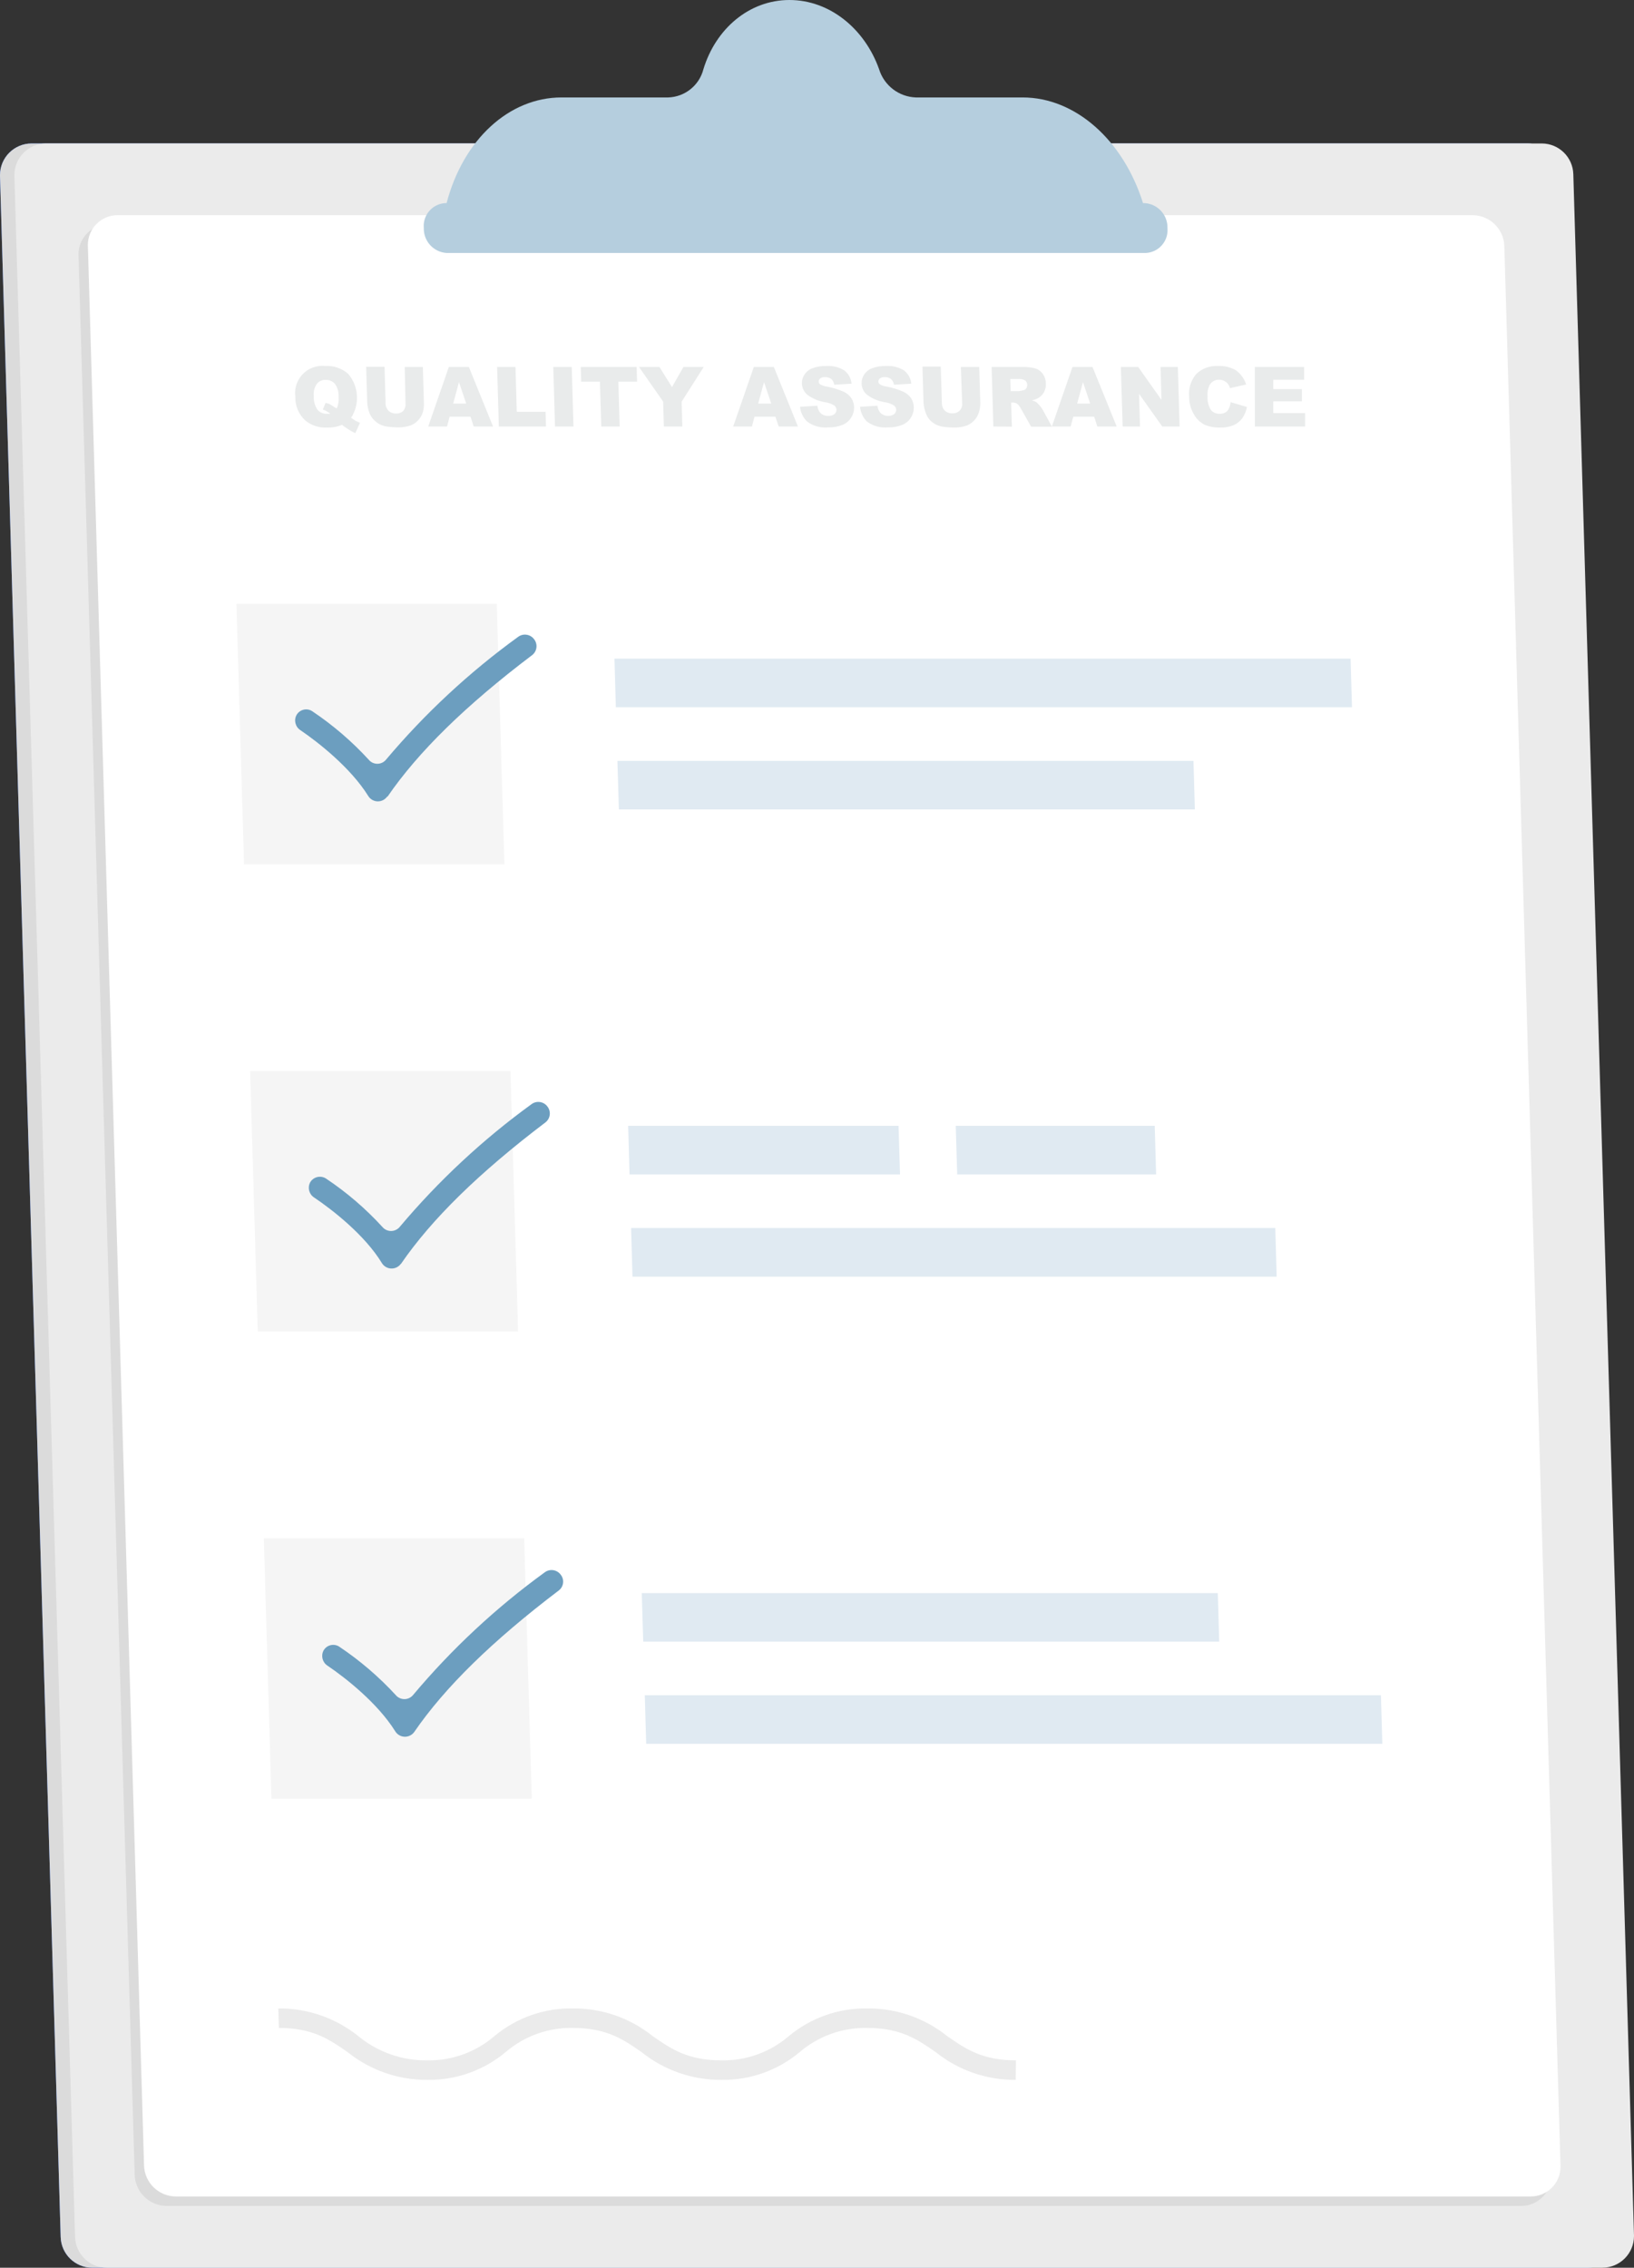 <?xml version="1.0" encoding="UTF-8"?>
<svg xmlns="http://www.w3.org/2000/svg" version="1.1" viewBox="0 0 188.543 261.59">
  <rect x="0" y="0" width="188.543" height="261.59" fill="#333333" stroke="none"/>
  <defs>
    <style>
      .c1 {
        fill: #e0eaf2;
      }

      .c2 {
        fill: #407bff;
      }

      .c4 {
        fill: #ebebeb;
      }

      .c5 {
        fill: #ebebeb;
      }

      .c6 {
        fill: #fff;
      }

      .c7 {
        fill: #b5cede;
      }

      .c8 {
        fill: #f5f5f5;
      }

      .c9 {
        fill: #dbdbdb;
        isolation: isolate;
      }

      .c10 {
        fill: #263238;
        opacity: .1;
      }

      .c11 {
        fill: #6c9ebf;
      }
    </style>
  </defs>
  <g>
    <g>
      <g>
        <path class="c2" d="M176.271,16.55H3.641C1.626,16.555-.005,18.193,0,20.209c0,.03,0,.061.001.091l7,237.75c.059,1.973,1.676,3.541,3.65,3.54h172.58c2.016,0,3.651-1.633,3.652-3.648,0-.037,0-.074-.002-.112l-7-237.74c-.054-1.96-1.65-3.525-3.61-3.54Z"/>
        <path class="c9" d="M176.271,16.55H3.641C1.626,16.555-.005,18.193,0,20.209c0,.03,0,.061.001.091l7,237.75c.059,1.973,1.676,3.541,3.65,3.54h172.58c2.016,0,3.651-1.633,3.652-3.648,0-.037,0-.074-.002-.112l-7-237.74c-.054-1.96-1.65-3.525-3.61-3.54Z"/>
        <path class="c5" d="M177.931,16.55H5.311c-2.016,0-3.651,1.633-3.651,3.649,0,.034,0,.068.001.101l7,237.75c.065,1.97,1.678,3.536,3.65,3.54h172.59c2.016-.005,3.646-1.642,3.642-3.658,0-.034,0-.068-.002-.102l-7-237.74c-.059-1.957-1.652-3.519-3.61-3.54Z"/>
        <path class="c9" d="M9.061,29.46l6.48,221.43c.07,1.981,1.688,3.555,3.67,3.57h156.32c1.9.007,3.446-1.528,3.452-3.428,0-.047,0-.095-.002-.142l-6.48-221.43c-.07-1.979-1.69-3.55-3.67-3.56H12.511c-1.894-.012-3.44,1.513-3.452,3.407,0,.051,0,.102.002.153Z"/>
        <path class="c6" d="M10.141,28.38l6.48,221.43c.07,1.979,1.69,3.55,3.67,3.56h156.32c1.894.012,3.44-1.513,3.452-3.407,0-.051,0-.102-.002-.153l-6.48-221.43c-.07-1.979-1.69-3.55-3.67-3.56H13.591c-1.894-.012-3.44,1.513-3.452,3.407,0,.051,0,.102.002.153Z"/>
        <polygon class="c8" points="58.201 99.7 28.161 99.7 27.281 69.65 57.321 69.65 58.201 99.7"/>
        <polygon class="c1" points="156.001 81.58 71.061 81.58 70.901 75.98 155.841 75.98 156.001 81.58"/>
        <polygon class="c1" points="137.871 93.37 71.411 93.37 71.241 87.77 137.711 87.77 137.871 93.37"/>
        <polygon class="c8" points="59.781 153.59 29.741 153.59 28.861 123.55 58.901 123.55 59.781 153.59"/>
        <polygon class="c1" points="103.851 135.48 72.641 135.48 72.481 129.87 103.681 129.87 103.851 135.48"/>
        <polygon class="c1" points="133.401 135.48 110.451 135.48 110.281 129.87 133.241 129.87 133.401 135.48"/>
        <polygon class="c1" points="147.311 147.27 72.981 147.27 72.821 141.66 147.151 141.66 147.311 147.27"/>
        <polygon class="c8" points="61.361 207.49 31.321 207.49 30.441 177.44 60.481 177.44 61.361 207.49"/>
        <polygon class="c1" points="159.341 195.55 74.401 195.55 74.561 201.16 159.501 201.16 159.341 195.55"/>
        <polygon class="c1" points="140.521 183.77 74.051 183.77 74.221 189.37 140.681 189.37 140.521 183.77"/>
        <path class="c11" d="M44.671,91.89c-.419.59-1.237.728-1.827.309-.152-.108-.279-.248-.373-.409h0c-2-3.2-5.68-6.12-7.82-7.57-.577-.383-.764-1.144-.43-1.75h0c.355-.611,1.138-.82,1.75-.465.034.02.068.042.1.065,2.369,1.59,4.541,3.457,6.47,5.56.45.552,1.263.635,1.815.185.068-.055.13-.117.185-.185,4.488-5.326,9.609-10.084,15.25-14.17.586-.428,1.408-.303,1.84.28h0c.442.566.342,1.383-.223,1.825-.002.002-.004.003-.007.005-7.68,5.81-13.14,11.16-16.68,16.32h-.05Z"/>
        <path class="c11" d="M46.251,145.79c-.432.587-1.258.714-1.845.282-.143-.105-.264-.239-.355-.392h0c-1.95-3.2-5.68-6.12-7.83-7.56-.573-.386-.756-1.146-.42-1.75h0c.372-.614,1.171-.811,1.785-.439.025.015.05.032.075.049,2.368,1.584,4.537,3.448,6.46,5.55.459.552,1.278.628,1.831.169.062-.051.118-.108.169-.169,4.476-5.32,9.584-10.075,15.21-14.16.581-.431,1.401-.311,1.833.27.002.003.005.007.007.01h0c.437.567.335,1.38-.23,1.82-7.68,5.82-13.14,11.17-16.68,16.33l-.01-.01Z"/>
        <path class="c11" d="M47.791,199.8c-.432.587-1.258.714-1.845.282-.143-.105-.264-.239-.355-.392h0c-2-3.2-5.68-6.12-7.82-7.56-.573-.385-.759-1.143-.43-1.75h0c.355-.611,1.138-.82,1.75-.465.034.02.068.042.1.065,2.367,1.589,4.539,3.452,6.47,5.55.459.552,1.278.628,1.831.169.062-.051.118-.108.169-.169,4.47-5.322,9.575-10.078,15.2-14.16.581-.431,1.401-.311,1.833.27.002.003.005.007.007.01h0c.441.553.35,1.358-.203,1.799-.009.007-.018.014-.027.021-7.67,5.82-13.14,11.17-16.68,16.33Z"/>
        <path class="c4" d="M117.201,239.92c-3.354.031-6.615-1.1-9.23-3.2-2.08-1.44-4-2.79-7.93-2.79-2.844-.052-5.609.94-7.77,2.79-2.521,2.109-5.714,3.244-9,3.2-3.357.032-6.622-1.099-9.24-3.2-2.08-1.44-4-2.79-7.93-2.79-2.842-.055-5.604.938-7.76,2.79-2.522,2.106-5.714,3.241-9,3.2-3.354.031-6.615-1.1-9.23-3.2-2.08-1.44-4-2.79-7.93-2.79l-.07-2.25c3.357-.032,6.622,1.099,9.24,3.2,2.231,1.838,5.04,2.826,7.93,2.79,2.842.055,5.604-.938,7.76-2.79,2.534-2.119,5.747-3.255,9.05-3.2,3.354-.031,6.615,1.1,9.23,3.2,2.08,1.44,4,2.79,7.93,2.79,2.842.055,5.604-.938,7.76-2.79,2.536-2.116,5.747-3.252,9.05-3.2,3.357-.032,6.622,1.099,9.24,3.2,2.08,1.44,4,2.79,7.93,2.79l-.03,2.25Z"/>
        <path class="c7" d="M132.081,23.43h-.19c-2.31-7.33-7.85-12.19-13.9-12.19h-12.32c-1.955-.073-3.65-1.372-4.23-3.24-1.65-4.67-5.7-8-10.35-8s-8.52,3.33-9.93,8c-.483,1.862-2.137,3.182-4.06,3.24h-12.31c-6.05,0-11.34,4.86-13.26,12.19h-.18c-1.455.099-2.554,1.358-2.455,2.812.002.023.003.045.005.068-.036,1.496,1.107,2.759,2.6,2.87h80.75c1.455-.094,2.559-1.349,2.465-2.804-.001-.022-.003-.044-.005-.066.041-1.511-1.121-2.784-2.63-2.88Z"/>
        <path class="c10" d="M40.511,48.2l.53.35.5.23-.55,1.19c-.312-.147-.613-.318-.9-.51-.214-.139-.421-.29-.62-.45-.555.226-1.151.331-1.75.31-.907.05-1.799-.243-2.5-.82-.755-.695-1.171-1.684-1.14-2.71-.247-1.716.944-3.308,2.66-3.556.258-.037.52-.042.78-.014.972-.062,1.929.266,2.66.91,1.216,1.432,1.35,3.492.33,5.07h0ZM38.861,47.11c.183-.429.255-.896.21-1.36.027-.528-.124-1.049-.43-1.48-.275-.303-.671-.468-1.08-.45-.387-.013-.758.158-1,.46-.292.412-.417.919-.35,1.42-.037.56.114,1.116.43,1.58.268.302.657.467,1.06.45.136.016.274.016.41,0-.254-.215-.545-.382-.86-.49l.31-.76c.152.019.3.059.44.12.218.121.428.254.63.4l.23.11Z"/>
        <path class="c10" d="M46.701,42.33h2.09l.12,4.1c.024.377-.016.756-.12,1.12-.106.358-.299.684-.56.95-.234.25-.521.444-.84.57-.476.163-.977.241-1.48.23-.364,0-.728-.024-1.09-.07-.347-.034-.685-.129-1-.28-.282-.151-.536-.351-.75-.59-.206-.231-.365-.499-.47-.79-.134-.373-.211-.764-.23-1.16l-.12-4.1h2.12l.12,4.19c-.012.327.111.645.34.88.234.221.548.336.87.32.316.017.624-.099.85-.32.184-.235.27-.533.24-.83l-.09-4.22Z"/>
        <path class="c10" d="M54.291,48.07h-2.41l-.3,1.13h-2.17l2.38-6.87h2.31l2.79,6.87h-2.23l-.37-1.13ZM53.791,46.55l-.83-2.47-.67,2.47h1.5Z"/>
        <path class="c10" d="M57.361,42.33h2.12l.15,5.18h3.32l.05,1.69h-5.44l-.2-6.87Z"/>
        <path class="c10" d="M63.841,42.33h2.13l.2,6.87h-2.13l-.2-6.87Z"/>
        <path class="c10" d="M67.011,42.33h6.45l.05,1.7h-2.16l.15,5.17h-2.12l-.16-5.17h-2.16l-.05-1.7Z"/>
        <path class="c10" d="M73.731,42.33h2.36l1.45,2.32,1.32-2.32h2.34l-2.55,4,.08,2.87h-2.13l-.08-2.87-2.79-4Z"/>
        <path class="c10" d="M89.471,48.07h-2.41l-.3,1.13h-2.16l2.38-6.87h2.31l2.78,6.87h-2.22l-.38-1.13ZM88.991,46.55l-.83-2.47-.68,2.47h1.51Z"/>
        <path class="c10" d="M92.311,46.93l2-.13c.03.269.126.527.28.75.244.295.618.452,1,.42.251.021.502-.054.7-.21.147-.124.231-.307.23-.5-.012-.188-.103-.362-.25-.48-.335-.207-.71-.34-1.1-.39-.723-.12-1.408-.408-2-.84-.689-.571-.844-1.567-.36-2.32.214-.336.529-.595.9-.74.536-.204,1.107-.296,1.68-.27.701-.042,1.398.129,2,.49.498.369.815.933.87,1.55l-2,.12c-.034-.258-.158-.495-.35-.67-.206-.148-.456-.222-.71-.21-.198-.015-.396.037-.56.15-.115.091-.179.233-.17.38.003.12.062.231.16.3.22.133.465.219.72.25.688.124,1.36.329,2,.61.365.165.677.428.9.76.187.301.29.646.3,1,.013.427-.102.849-.33,1.21-.235.382-.585.68-1,.85-.524.208-1.086.307-1.65.29-.873.088-1.747-.154-2.45-.68-.459-.452-.745-1.049-.81-1.69Z"/>
        <path class="c10" d="M99.241,46.93l2-.13c.033.27.132.528.29.75.234.281.585.436.95.42.251.021.502-.054.7-.21.147-.124.231-.307.23-.5-.012-.188-.103-.362-.25-.48-.335-.207-.71-.34-1.1-.39-.724-.118-1.409-.406-2-.84-.402-.321-.637-.806-.64-1.32-.012-.353.082-.701.27-1,.22-.335.538-.593.91-.74.536-.204,1.107-.296,1.68-.27.701-.04,1.397.13,2,.49.498.369.815.933.87,1.55l-2,.12c-.033-.26-.161-.499-.36-.67-.205-.151-.456-.225-.71-.21-.195-.014-.389.039-.55.15-.114.093-.18.233-.18.38.012.119.074.228.17.3.22.133.465.219.72.25.688.124,1.36.329,2,.61.363.167.674.43.9.76.187.301.29.646.3,1,.013.427-.102.849-.33,1.21-.234.383-.584.681-1,.85-.521.208-1.079.307-1.64.29-.873.088-1.747-.154-2.45-.68-.448-.456-.724-1.053-.78-1.69Z"/>
        <path class="c10" d="M110.871,42.33h2.12l.12,4.1c.014.386-.04.772-.16,1.14-.107.358-.299.684-.56.95-.234.25-.521.444-.84.57-.476.163-.977.241-1.48.23-.364,0-.729-.024-1.09-.07-.347-.034-.685-.129-1-.28-.282-.151-.536-.351-.75-.59-.199-.245-.349-.527-.44-.83-.134-.373-.211-.764-.23-1.16l-.12-4.1h2.11l.13,4.19c-.011.325.108.642.33.88.239.219.556.335.88.32.316.017.624-.099.85-.32.216-.239.318-.56.28-.88l-.15-4.15Z"/>
        <path class="c10" d="M114.621,49.2l-.2-6.87h3.54c.509-.017,1.018.041,1.51.17.346.114.647.335.86.63.224.327.346.713.35,1.11.022.347-.055.694-.22,1-.154.276-.378.507-.65.67-.23.13-.48.221-.74.27.198.054.387.138.56.25.251.236.473.501.66.79l1.09,2h-2.4l-1.19-2.1c-.101-.199-.237-.378-.4-.53-.158-.102-.342-.158-.53-.16h-.19l.09,2.79-2.14-.02ZM116.621,45.12h.89c.19-.014.377-.047.56-.1.135-.028.255-.102.34-.21.08-.118.122-.258.12-.4.004-.196-.08-.383-.23-.51-.237-.145-.514-.208-.79-.18h-.94l.05,1.4Z"/>
        <path class="c10" d="M126.251,48.07h-2.41l-.3,1.13h-2.17l2.38-6.87h2.31l2.79,6.87h-2.23l-.37-1.13ZM125.791,46.55l-.83-2.47-.67,2.47h1.5Z"/>
        <path class="c10" d="M129.331,42.33h2l2.69,3.8-.11-3.8h2l.2,6.87h-2l-2.68-3.77.11,3.77h-2l-.21-6.87Z"/>
        <path class="c10" d="M142.001,46.39l1.88.56c-.087.471-.275.918-.55,1.31-.26.345-.604.617-1,.79-.478.196-.993.288-1.51.27-.63.022-1.257-.09-1.84-.33-.495-.261-.908-.656-1.19-1.14-.384-.633-.585-1.36-.58-2.1-.09-.95.21-1.895.83-2.62.683-.644,1.604-.974,2.54-.91.724-.04,1.442.142,2.06.52.541.404.943.967,1.15,1.61l-1.86.42c-.055-.161-.129-.316-.22-.46-.12-.156-.274-.282-.45-.37-.179-.092-.378-.14-.58-.14-.441-.016-.857.205-1.09.58-.211.42-.297.892-.25,1.36-.039.548.097,1.095.39,1.56.249.29.618.448,1,.43.34.024.674-.104.91-.35.206-.292.331-.634.36-.99Z"/>
        <path class="c10" d="M144.791,42.33h5.69v1.47h-3.56v1.09h3.3v1.4h-3.3v1.36h3.67v1.55h-5.79l-.01-6.87Z"/>
      </g>
    </g>
  </g>
</svg>
